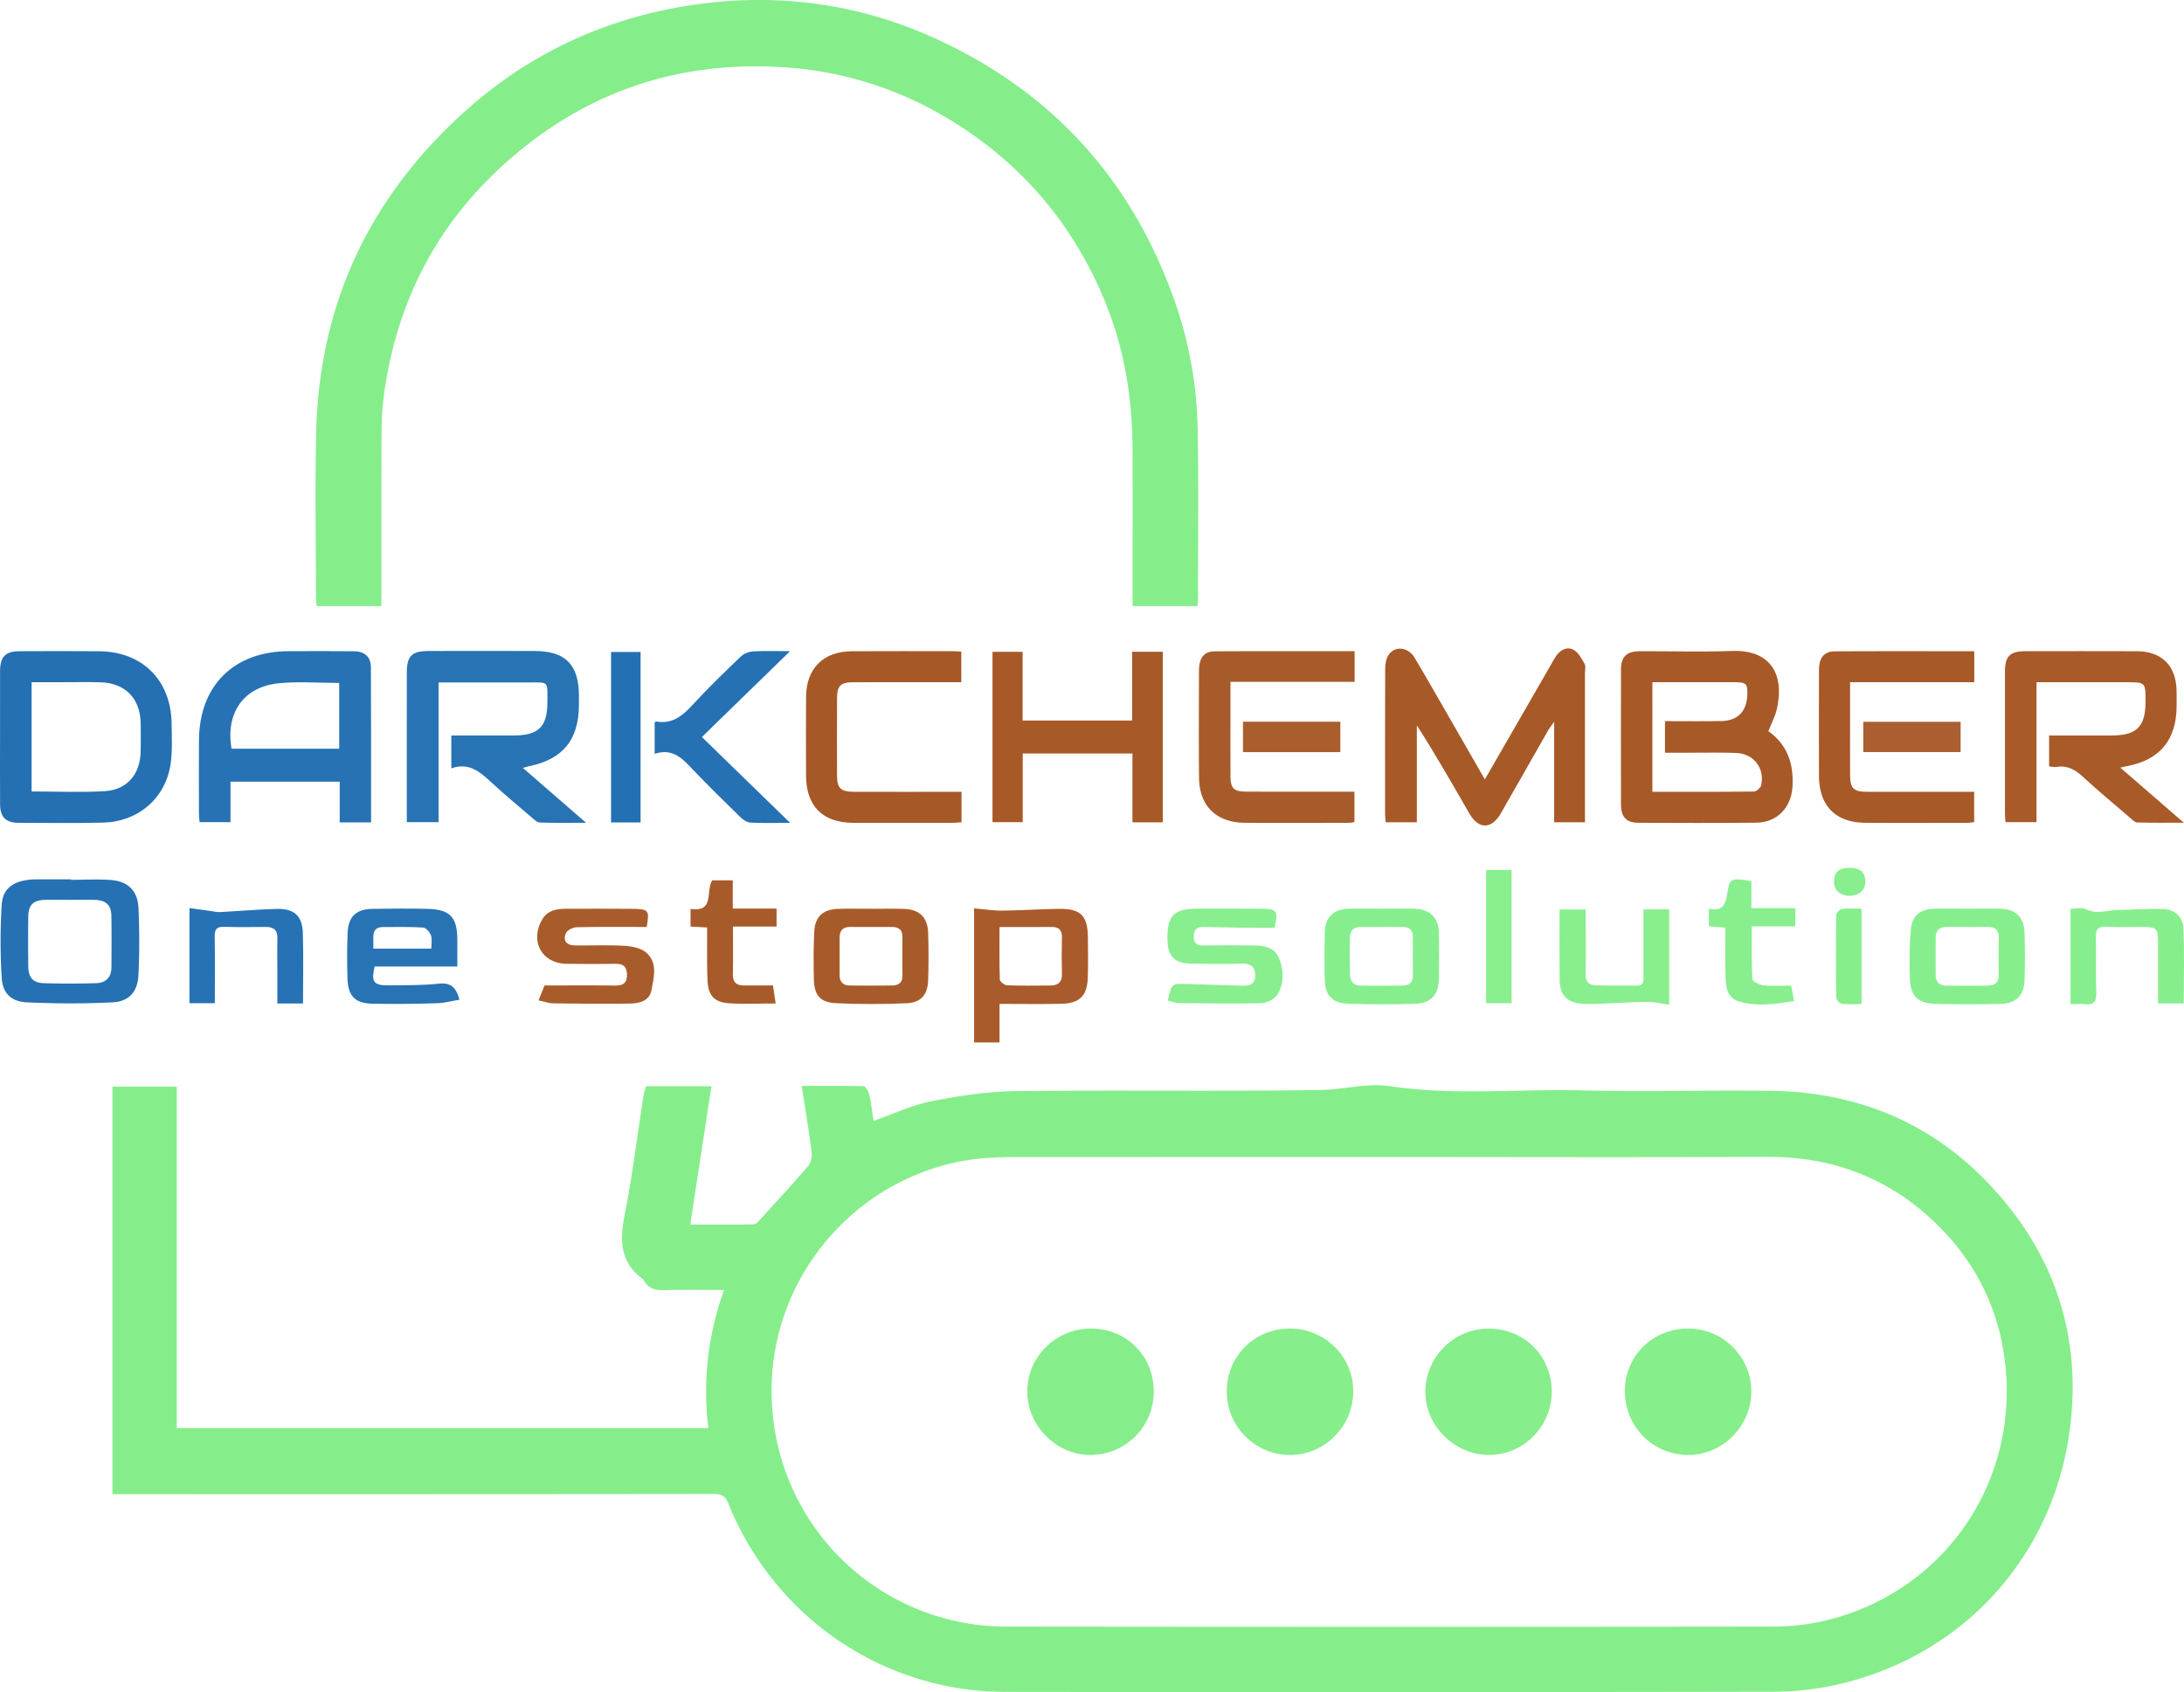 <svg id="Layer_1" data-name="Layer 1" xmlns="http://www.w3.org/2000/svg" viewBox="0 0 3030.288 2348.111"><defs><style>.cls-1{fill:#85ee8b;}.cls-2{fill:#a75927;}.cls-3{fill:#a85928;}.cls-4{fill:#2773b4;}.cls-5{fill:#a85a29;}.cls-6{fill:#2672b4;}.cls-7{fill:#2470b3;}.cls-8{fill:#a85b2a;}.cls-9{fill:#a75827;}.cls-10{fill:#2571b4;}.cls-11{fill:#a95b2b;}.cls-12{fill:#a95c2b;}.cls-13{fill:#88ee8e;}.cls-14{fill:#87ee8d;}.cls-15{fill:#2370b3;}.cls-16{fill:#89ef8f;}.cls-17{fill:#ab5f30;}.cls-18{fill:#aa5e2e;}.cls-19{fill:#86ee8b;}</style></defs><path class="cls-1" d="M-4233.645-817.085v-565.487h89.289v473.861h737.6c-7.977-65.142-.833-128.152,21.691-191.634-29.207,0-55.951-.59-82.648.261-12.444.4-22.137-2.125-28.406-13.429a6.819,6.819,0,0,0-1.82-2.155c-31.46-23.167-31.951-53.574-24.984-88.816,10.765-54.453,17.47-109.707,26-164.6.707-4.549,2.225-8.971,3.487-13.923h90.932c-9.8,63.86-19.45,126.8-29.429,191.859,30.078,0,59.1.232,88.113-.329,3.2-.061,6.739-4.277,9.413-7.21,22.193-24.342,44.551-48.551,65.989-73.546,3.847-4.485,5.8-12.667,5.03-18.685-3.858-30.281-8.907-60.411-13.856-92.668,29.595,0,57.77-.315,85.912.5,2.737.079,6.7,6.806,7.634,10.994,2.746,12.346,4.253,24.966,6.186,37.11,27.307-9.535,53.215-21.932,80.508-27.3,38.62-7.6,78.22-13.566,117.473-14.019,140.669-1.626,281.387.583,422.041-1.563,32.023-.489,64.687-9.986,96.658-5.239,87.423,12.981,175.086,3.906,262.586,5.757,87.772,1.857,175.621-.262,263.425.582,121.571,1.167,226.187,44.094,309,133.716,87.166,94.33,124.48,206.872,108.292,334.478-22.651,178.555-148.8,316.483-323.776,356.033a413.565,413.565,0,0,1-89.738,9.689q-531.823.969-1063.649.207c-170.24-.322-320.78-103.678-384.547-261.842-4.045-10.033-9.3-12.843-19.8-12.832q-407.9.456-815.8.24Zm1772.021-467.789q-261.312,0-522.626.127c-17.868.021-35.883.651-53.579,2.941-172.972,22.377-304.973,184.867-277.687,370.084a325.269,325.269,0,0,0,322.258,278.466q531.832.664,1063.666,0c51.208-.037,99.985-11.965,145.835-35.087,122.5-61.773,192.019-192.1,176.268-330.3-8.732-76.625-41.668-141.584-96.8-194.8-65.228-62.958-143.8-92.174-234.706-91.693C-2113.2-1284.22-2287.415-1284.874-2461.624-1284.874Z" transform="translate(4389.629 2890.358)"/><path class="cls-1" d="M-2728.091-2049.293H-2818.2V-2065c0-68.416.327-136.834-.092-205.248-.434-70.865-12.1-139.685-39.652-205.394q-68.524-163.4-221.349-253.09a501.148,501.148,0,0,0-223.735-68.3q-221.913-14.177-386.943,134.327c-94.457,85.075-148.957,191.891-166.539,317.535a403.748,403.748,0,0,0-3.694,53.555c-.42,75.492-.217,150.987-.242,226.481,0,5.051,0,10.1,0,15.834h-89.863c-.361-4.682-.95-8.764-.951-12.847-.028-75.965-1.4-151.963.323-227.89,4.094-180.544,75.818-330.222,210.749-449.6,88.519-78.313,192.287-125.643,308.735-143.387,116.942-17.819,230.652-3.428,338.637,45.659,164.072,74.584,275.273,198.061,334.258,368.238a561.264,561.264,0,0,1,30.623,173.286c1.571,79.238.485,158.529.509,237.8C-2727.426-2055.722-2727.767-2053.407-2728.091-2049.293Z" transform="translate(4389.629 2890.358)"/><path class="cls-2" d="M-2329.409-1808.854c31.556-54.76,61.9-107.428,92.259-160.093,2.118-3.673,4.092-7.45,6.472-10.948,5.991-8.8,15.313-13.588,24.331-8.758,6.742,3.61,11.21,12.318,15.358,19.522,1.851,3.215.481,8.314.482,12.558q.018,95.524.008,191.048v16.172h-42.721v-139.416c-4.279,5.986-6.456,8.532-8.087,11.389-21.978,38.482-43.793,77.057-65.832,115.5-12.907,22.515-30.9,22.689-43.707.467-23.525-40.831-46.89-81.754-72.916-122.459v134.547h-43.229c-.308-3.973-.841-7.652-.844-11.332-.048-66.985-.139-133.97.139-200.954.026-6.357.934-13.589,4.041-18.885,8.3-14.143,27.637-12.666,36.857,2.908,19.933,33.668,39.258,67.7,58.8,101.6C-2355.547-1854.394-2343.151-1832.767-2329.409-1808.854Z" transform="translate(4389.629 2890.358)"/><path class="cls-3" d="M-1936.036-1875.772c26.7,18.973,35.221,45.542,33.5,76.755-1.617,29.285-21.321,49.974-50.5,50.267-54.27.546-108.549.324-162.823.127-17.243-.062-24.628-7.87-24.665-25.586q-.193-93.409.006-186.82c.04-18.123,7.674-25.607,26.017-25.673,42.947-.154,85.939,1.154,128.832-.38,46.939-1.678,73.16,26.32,61.638,79.8C-1926.272-1896.906-1931.593-1887.193-1936.036-1875.772Zm-160.914,84.164c47.594,0,94.216.195,140.828-.389,3.536-.045,9.343-5.113,10.125-8.708,5.17-23.765-10.258-43.811-34.591-44.8-20.74-.842-41.536-.312-62.307-.362-12.089-.03-24.178-.006-36.593-.006v-43.837c26.637,0,52.474.353,78.3-.107,22.322-.4,34.779-13.109,35.888-35.316.825-16.512-1.1-18.5-18.12-18.6-7.553-.044-15.108-.009-22.661-.009h-90.866Z" transform="translate(4389.629 2890.358)"/><path class="cls-4" d="M-3664.16-1824.8l87.686,76.149c-24.161,0-44.148.4-64.092-.342-3.968-.149-8.108-4.3-11.6-7.283-18.663-15.933-37.53-31.658-55.57-48.276-15.636-14.4-30.845-28.484-55.685-19.587v-45.632c29.015,0,57.69.031,86.364-.008,34.814-.046,46.944-12.042,46.929-46.543-.014-29.753,2.739-27.021-27.7-27.053-40.553-.044-81.106-.011-123.237-.011V-1749.5h-44.128v-13.354q0-96.967.024-193.934c.024-23.478,6.779-30.187,30.562-30.233,49.092-.1,98.186-.177,147.278.017,42.34.167,60.776,19.04,60.953,61.791.019,4.719.032,9.438-.014,14.156-.467,47.634-22.581,74.408-69.288,83.946C-3657.488-1826.741-3659.255-1826.146-3664.16-1824.8Z" transform="translate(4389.629 2890.358)"/><path class="cls-5" d="M-1546.5-1869.743c29.412,0,57.665.026,85.918-.007,35.731-.042,47.816-11.994,47.868-47.251.039-26.676.039-26.678-27.029-26.678q-54.487,0-108.974,0h-15.237v194.19h-43c-.275-3.826-.82-7.884-.823-11.943q-.08-98.321-.011-196.641c.022-21.931,6.78-28.64,28.784-28.667,51.421-.063,102.843-.148,154.263.031,34.379.119,54.26,19.88,55.1,54.3.184,7.54.076,15.089.026,22.634-.31,46.308-23.492,74.051-68.895,82.51-2.257.421-4.488.985-9.276,2.048,29.425,25.51,57.288,49.666,88.214,76.479-23.932,0-44.3.334-64.637-.319-3.515-.113-7.148-4.116-10.3-6.819-21.835-18.731-43.994-37.121-65.134-56.612-10.7-9.867-21.6-16.076-36.474-13.674-3.081.5-6.381-.356-10.389-.645Z" transform="translate(4389.629 2890.358)"/><path class="cls-6" d="M-3874.76-1749.225h-43.535v-56.422H-4069.81v56.1H-4112.7c-.293-3.771-.87-7.809-.879-11.847-.068-33.95-.236-67.9.012-101.851.554-75.8,48.3-123.193,124.258-123.493,30.19-.12,60.382-.21,90.57.079,15.024.143,23.622,7.628,23.716,22.285.431,66.954.236,133.913.265,200.87C-3874.758-1759.312-3874.76-1755.121-3874.76-1749.225ZM-3919-1942.68c-29.106,0-57.055-2.336-84.464.514-48.483,5.039-73.4,41.352-64.928,90.773H-3919Z" transform="translate(4389.629 2890.358)"/><path class="cls-7" d="M-4389.568-1867.218c0-30.669-.095-61.338.032-92.006.083-19.973,7.454-27.421,27.247-27.483,36.817-.115,73.638-.321,110.451.048,60.03.6,99.775,40.566,100.333,100.851.175,18.849,1.3,38.022-1.556,56.5-7.281,47.12-45.245,79.372-93.666,80.455-39.158.876-78.351.41-117.526.235-17.188-.077-25.1-7.988-25.242-25.179C-4389.747-1804.936-4389.567-1836.078-4389.568-1867.218Zm43.763,75.129c34.964,0,68.466,1.562,101.75-.456,30.89-1.872,48.938-23.64,49.578-54.719.272-13.19.244-26.394.028-39.586-.56-34.2-21.321-55.593-55.434-56.712-16.484-.541-33-.154-49.5-.168-15.345-.014-30.689,0-46.42,0Z" transform="translate(4389.629 2890.358)"/><path class="cls-2" d="M-2970.591-1844.825v95.33h-41.946v-236.4h41.767v95.348h151.936v-95.456h42.587v236.683h-42.107v-95.5Z" transform="translate(4389.629 2890.358)"/><path class="cls-8" d="M-2510.1-1986.728v42.516h-172.263c0,7.14,0,12.659,0,18.177,0,37.262-.08,74.524.035,111.786.056,18.15,4.179,22.319,22.641,22.385,44.354.157,88.709.054,133.064.056h16.285v42.235a62.273,62.273,0,0,1-7.961,1.01c-48.129.059-96.261.325-144.388-.053-39.262-.308-62.96-23.6-63.3-62.413-.439-49.522-.211-99.05-.064-148.575.053-17.828,6.959-26.893,21.891-26.975C-2640.025-1986.929-2575.883-1986.728-2510.1-1986.728Z" transform="translate(4389.629 2890.358)"/><path class="cls-2" d="M-1650.332-1986.685v43.024h-172.325v25.941c0,33.948-.089,67.9.039,101.843.074,19.772,4.463,24.2,24.15,24.24,49.008.106,98.017.035,147.989.035v42.086a89.032,89.032,0,0,1-9.208.933c-47.169.06-94.339.253-141.506-.023-41.559-.244-64.487-23.523-64.6-65.238q-.206-73.554.021-147.108c.046-16.572,7.077-25.5,21.664-25.58C-1780-1986.887-1715.894-1986.685-1650.332-1986.685Z" transform="translate(4389.629 2890.358)"/><path class="cls-9" d="M-3055.537-1791.593v42.205c-4.581.3-8.666.808-12.751.813-45.757.054-91.515.132-137.272,0-42.626-.122-65.562-23.053-65.7-65.615-.122-36.308-.182-72.617.021-108.924.221-39.608,23.813-63.335,63.471-63.56,47.171-.268,94.344-.08,141.517-.053,3.194,0,6.389.318,10.411.532v42.5h-15.8c-44.814,0-89.628-.11-134.441.069-17.2.069-22.076,4.947-22.15,21.815q-.235,53.754-.014,107.509c.057,17.558,5.011,22.58,22.877,22.648,44.342.169,88.684.059,133.026.061Z" transform="translate(4389.629 2890.358)"/><path class="cls-10" d="M-4291.333-1669.514c18.378,0,36.83-1.039,55.115.257,23.954,1.7,37.629,14.752,38.726,38.765,1.416,31.018,1.431,62.2-.044,93.216-1.1,23.179-13.1,36.7-36.223,37.84-39.436,1.941-79.1,1.795-118.547-.037-21.741-1.01-33.607-12.512-34.944-34.007a816.747,816.747,0,0,1-.008-101.456c1.35-21.589,14.882-31.754,36.55-34.449a71.27,71.27,0,0,1,8.453-.727c16.973-.067,33.947-.033,50.92-.033Zm-1.486,27.781c-11.787,0-23.589-.36-35.36.09-15.43.59-22.072,7.49-22.238,23.069q-.369,34.64.007,69.285c.163,14.906,6.229,22.582,20.813,23.145,24.477.944,49.03.765,73.523.059,13.074-.376,20.969-7.948,21.053-21.709.148-24.037.4-48.084-.105-72.111-.306-14.5-7.546-21.2-22.332-21.736C-4269.231-1642.063-4281.031-1641.726-4292.819-1641.733Z" transform="translate(4389.629 2890.358)"/><path class="cls-11" d="M-3002.813-1497.334v53.514h-35.267v-186.121c13.283,1.164,26.087,3.3,38.87,3.193,26.389-.231,52.761-2.134,79.151-2.474,29.561-.38,39.4,9.4,39.851,38.49.29,18.857.4,37.733-.1,56.582-.672,25.335-11.13,36.082-36.614,36.67C-2944.7-1496.839-2972.5-1497.334-3002.813-1497.334Zm-.013-106.671c0,26.846-.367,49.835.454,72.781.105,2.933,6.31,7.943,9.839,8.078,20.233.776,40.513.529,60.774.3,9.879-.113,15.83-4.372,15.566-15.505q-.6-25.422.008-50.867c.236-10.04-3.679-14.908-13.961-14.837C-2953.635-1603.894-2977.126-1604-3002.826-1604Z" transform="translate(4389.629 2890.358)"/><path class="cls-10" d="M-3293.345-1748.53c-21.434,0-38.359.577-55.2-.365-4.822-.27-10.224-4.09-13.95-7.726-22.257-21.721-44.509-43.477-65.944-66-14.3-15.024-27.814-30.1-52.848-21.665v-43.564c.658-.431,1.509-1.459,2.155-1.344,22.259,3.981,36.494-7.808,50.531-23.129,21.309-23.259,44.1-45.194,66.866-67.055,4.177-4.011,11.155-6.685,17.023-7.051,15.483-.968,31.067-.328,51.269-.328l-122.284,119.116Z" transform="translate(4389.629 2890.358)"/><path class="cls-4" d="M-3755.109-1549.163h-114.7c-5.093,21.813-1.719,26.439,21.074,26.131,22.644-.305,45.424.078,67.871-2.36,16.683-1.812,24.186,5.1,28.723,22.256-10.662,1.742-21.005,4.612-31.421,4.908-29.711.843-59.468,1.317-89.177.637-24.41-.559-34-10.606-34.752-35.1-.647-21.2-.728-42.478.221-63.664,1-22.206,11.981-32.475,34.206-32.868,25.479-.451,50.982-.524,76.457.026,31.236.673,41.347,11.351,41.491,42.317C-3755.062-1574.637-3755.109-1562.392-3755.109-1549.163Zm-36.1-24.828c0-6.614,1.44-13.086-.44-18.38-1.6-4.5-6.834-10.617-10.794-10.874-18.735-1.217-37.586-.794-56.394-.692-8.515.046-12.944,4.563-12.8,13.292.092,5.438.017,10.879.017,16.654Z" transform="translate(4389.629 2890.358)"/><path class="cls-12" d="M-3492.3-1604.072c-33.165,0-65.17-.376-97.148.376-5.243.123-13.119,3.992-15,8.244-4.565,10.305.991,16.906,12.615,17.018,23.116.224,46.294-.838,69.328.567,10.272.627,22.689,3.228,29.875,9.674,15.8,14.167,10.2,34.244,6.909,51.881-2.823,15.109-17.056,18.332-30.027,18.542-35.368.572-70.757.187-106.131-.3-6.3-.087-12.574-2.465-20.549-4.14,3.467-8.616,6.206-15.421,8.331-20.7,33.527,0,65.918-.267,98.3.143,11.459.146,16.5-4.165,16.07-15.777-.37-10.015-4.759-14.473-14.856-14.372-23.116.233-46.241.306-69.355-.031-34.143-.5-51.008-31.9-33.268-61.765,7.149-12.038,19.064-14.557,31.791-14.6,30.2-.1,60.393-.157,90.588.042C-3489.124-1629.1-3488.353-1628.027-3492.3-1604.072Z" transform="translate(4389.629 2890.358)"/><path class="cls-13" d="M-2769.307-1502.046c5.376-23.527,5.376-23.539,25.78-22.924,25.918.783,51.838,1.5,77.75,2.426,10.363.37,17.95-2.332,17.807-14.477-.138-11.814-6.241-16.395-18.049-16.127-23.105.525-46.237.374-69.349,0-25.016-.4-34.226-9.84-34.447-34.276-.3-32.664,8.969-42.023,41.734-42.046,28.779-.021,57.56-.1,86.338.07,24.4.148,25.709,1.946,20.582,26.423-12.934,0-25.951.13-38.964-.03-20.269-.25-40.535-.7-60.8-1.061-9.066-.163-12.4,4.644-12.45,13.29-.055,9.1,3.96,12.5,12.921,12.375,23.114-.311,46.236-.241,69.352.01,14.566.157,29.534,1.935,35.969,17.21,6.984,16.579,7.324,34.767-1.754,50.4-3.75,6.458-14.527,12.2-22.27,12.412-38.6,1.064-77.257.29-115.889-.163C-2759.5-1498.584-2763.929-1500.664-2769.307-1502.046Z" transform="translate(4389.629 2890.358)"/><path class="cls-8" d="M-3179.242-1629.3c14.16-.02,28.326-.3,42.477.044,22.81.554,34.263,11.251,34.975,33.8q1.026,32.519-.029,65.093c-.626,20.307-9.819,31.274-30.232,32.149-32.489,1.393-65.136,1.462-97.614-.062-21.845-1.024-30.191-11.129-30.735-32.862-.555-22.148-.552-44.363.543-66.483,1.022-20.629,11.849-30.729,32.479-31.533C-3211.356-1629.78-3195.289-1629.28-3179.242-1629.3Zm-.706,25.211c-9.911,0-19.825.11-29.734-.031s-14.977,4.564-15,14.486c-.038,17.456-.005,34.913-.005,52.369,0,9.154,4.565,14.316,13.711,14.419,19.82.223,39.647.254,59.466-.019,8.65-.119,14.189-3.927,14.04-13.818-.271-17.924-.182-35.855-.036-53.782.08-9.718-5.139-13.544-14.124-13.587C-3161.069-1604.1-3170.508-1604.063-3179.948-1604.089Z" transform="translate(4389.629 2890.358)"/><path class="cls-14" d="M-1659.006-1629.445c14.621-.006,29.247-.229,43.863.046,21.761.409,33.637,11.129,34.484,32.779.864,22.124.789,44.327.032,66.458-.722,21.118-11.545,32.154-33,32.759-30.161.85-60.378.8-90.544.043-23.517-.587-34.19-10.122-35.394-33.33a561.927,561.927,0,0,1,1.166-69.122c1.413-19.682,12.675-28.989,32.7-29.542C-1690.145-1629.783-1674.571-1629.44-1659.006-1629.445Zm-.893,25.357c-9.911,0-19.826-.124-29.735.037-9.089.147-14.1,4.941-14.189,14.061-.173,17.455-.053,34.914-.065,52.371-.006,9.895,5.175,14.9,14.824,14.983,19.351.17,38.708.28,58.055-.052,9.261-.158,14.866-4.458,14.645-14.911-.368-17.449-.181-34.913-.067-52.37.062-9.373-4.5-14-13.732-14.088C-1640.074-1604.147-1649.986-1604.078-1659.9-1604.088Z" transform="translate(4389.629 2890.358)"/><path class="cls-14" d="M-2472.912-1629.426c15.561-.007,31.133-.36,46.682.081,20.355.576,32.505,12.521,33.009,32.862.526,21.2.35,42.423.115,63.631-.251,22.669-10.864,34.781-33.3,35.437q-45.935,1.342-91.935-.06c-22.7-.724-32.634-11.259-33.227-33.491-.588-22.078-.406-44.2.138-66.278.492-19.956,11.834-31.319,31.838-32.059C-2504.052-1629.878-2488.474-1629.418-2472.912-1629.426Zm-.5,25.325q-14.136,0-28.273,0c-9.851,0-14.892,5.124-14.982,14.782-.158,16.955-.259,33.918.092,50.867.185,8.982,4.151,15.7,14.3,15.794,19.789.185,39.587.31,59.368-.13,8.6-.192,13.851-4.536,13.668-14.28-.337-17.893-.119-35.8-.1-53.7.01-8.69-4.434-13.122-12.97-13.259C-2452.675-1604.188-2463.044-1604.061-2473.41-1604.1Z" transform="translate(4389.629 2890.358)"/><path class="cls-6" d="M-3969.2-1497.882h-35.616c0-16.036,0-31.836,0-47.637,0-14.144-.346-28.3.1-42.429.365-11.577-4.973-16.274-16.13-16.166-19.336.189-38.69.48-58.008-.147-10.094-.328-13.006,3.5-12.858,13.185.466,30.576.172,61.163.172,92.777h-35.192v-132c10.258,1.43,20.1,2.82,29.954,4.166,4.085.558,8.215,1.644,12.268,1.43,26.319-1.385,52.606-3.825,78.937-4.42,24.273-.548,35.445,9.695,36.139,33.5C-3968.489-1563.27-3969.2-1530.868-3969.2-1497.882Z" transform="translate(4389.629 2890.358)"/><path class="cls-14" d="M-1516.842-1497.052v-132.179c7.1,0,15.639-2.468,21.4.48,15.074,7.712,29.548,1.327,44.222,1.071,20.714-.362,41.443-1.879,62.128-1.374,16.522.4,28.259,10.454,28.973,27.38,1.444,34.219.431,68.542.431,103.717h-35.652c0-28.32.014-55.992-.005-83.663-.015-20.826-1.611-22.432-22.559-22.5-16.511-.05-33.061.684-49.521-.236-11.685-.654-14.4,4.054-14.146,14.745.6,25.45-.533,50.953.486,76.376.536,13.384-4.06,17.936-16.893,16.306C-1503.885-1497.674-1509.967-1497.052-1516.842-1497.052Z" transform="translate(4389.629 2890.358)"/><path class="cls-13" d="M-2073.617-1628.426v132.442c-10.412-1.574-19.777-4-29.183-4.177-14.349-.266-28.724,1.133-43.095,1.627-15.991.55-32.052,1.963-47.968,1.035-21.6-1.259-31.53-12.22-31.775-33.558-.368-32.012-.1-64.032-.1-97.23h36.232c0,7.508,0,15.309,0,23.111,0,22.153.407,44.317-.17,66.454-.269,10.33,4.5,15.31,13.8,15.6,19.311.6,38.647.445,57.973.433,9.2-.006,8.564-6.856,8.568-13.06q.028-38.886.017-77.772c0-4.621,0-9.242,0-14.906Z" transform="translate(4389.629 2890.358)"/><path class="cls-15" d="M-3500.822-1749.128H-3541.8v-236.506h40.983Z" transform="translate(4389.629 2890.358)"/><path class="cls-8" d="M-3372.642-1604.588c0,23.74.316,44.915-.131,66.074-.231,10.947,4.654,15.6,15.117,15.573,13.181-.037,26.362-.009,40.576-.009,1.1,7.509,2.091,14.283,3.667,25.047-22.821,0-43.915,1.115-64.834-.319-20.254-1.388-28.569-10.607-29.67-31-1.041-19.292-.479-38.67-.606-58.011-.033-5.083,0-10.166,0-16.161l-22.973-1.234v-24.505c33.995,4.974,20.595-25.044,30.147-39.664h28.423v39.192h60.77v25.015Z" transform="translate(4389.629 2890.358)"/><path class="cls-13" d="M-2018.535-1604.908v-24.439c21.7,4.871,23.8-9.73,26.2-25.1,2.644-16.93,5.508-17.846,32.706-13.275v37.594h61.017v25.261h-60.308c0,25.5-.61,49.341.7,73.082.183,3.308,9.6,8.132,15.12,8.709,12.535,1.31,25.3.412,38.741.412,1.365,7.3,2.541,13.591,4,21.415-26.1,4.1-51.58,8.061-76.818.379-16.683-5.078-17.866-20.652-18.283-34.9-.645-22.063-.17-44.159-.17-67.4Z" transform="translate(4389.629 2890.358)"/><path class="cls-16" d="M-2327.657-1683.072h35.376v184.821h-35.376Z" transform="translate(4389.629 2890.358)"/><path class="cls-17" d="M-1669.289-1888.759v42.023h-135.067v-42.023Z" transform="translate(4389.629 2890.358)"/><path class="cls-18" d="M-2665.025-1846.65v-42.23h135.08v42.23Z" transform="translate(4389.629 2890.358)"/><path class="cls-19" d="M-1806.788-1497.124c-9.745,0-18.677.765-27.345-.415-3.033-.412-7.706-5.576-7.748-8.624q-.795-57.217.01-114.446c.042-2.969,4.861-7.982,7.948-8.394,8.669-1.157,17.594-.4,27.135-.4Z" transform="translate(4389.629 2890.358)"/><path class="cls-13" d="M-1823.682-1686.134c14.984-.1,22.228,6.237,22.153,19.392-.066,11.533-8.528,19.211-21.4,19.417-13.47.215-22.389-7.892-22.079-20.068C-1844.682-1680.107-1837.938-1686.035-1823.682-1686.134Z" transform="translate(4389.629 2890.358)"/><path class="cls-19" d="M-2687.491-959.4c.006-49.3,38.43-87.49,87.93-87.393,48.235.094,87.463,38.915,87.582,86.673.121,48.642-39.253,88.569-87.5,88.728C-2647.823-871.233-2687.5-910.9-2687.491-959.4Z" transform="translate(4389.629 2890.358)"/><path class="cls-19" d="M-2047.208-1046.791c48.3.114,87.526,39.182,87.53,87.169,0,48.583-40.195,88.711-88.382,88.226-48.785-.491-87.4-40.013-87.116-89.157C-2134.894-1009.109-2096.338-1046.907-2047.208-1046.791Z" transform="translate(4389.629 2890.358)"/><path class="cls-1" d="M-2788.8-959.938a87.751,87.751,0,0,1-87.584,88.542c-47.742.174-88.4-40.956-87.918-88.949.476-47.793,40-86.436,88.425-86.447C-2826.812-1046.8-2788.947-1009.037-2788.8-959.938Z" transform="translate(4389.629 2890.358)"/><path class="cls-19" d="M-2236.611-959.5c.055,48.3-38.653,87.7-86.509,88.046-47.952.352-89.081-40.288-88.871-87.815.211-47.879,39.527-87.286,87.257-87.456C-2274.919-1046.906-2236.667-1009.045-2236.611-959.5Z" transform="translate(4389.629 2890.358)"/></svg>